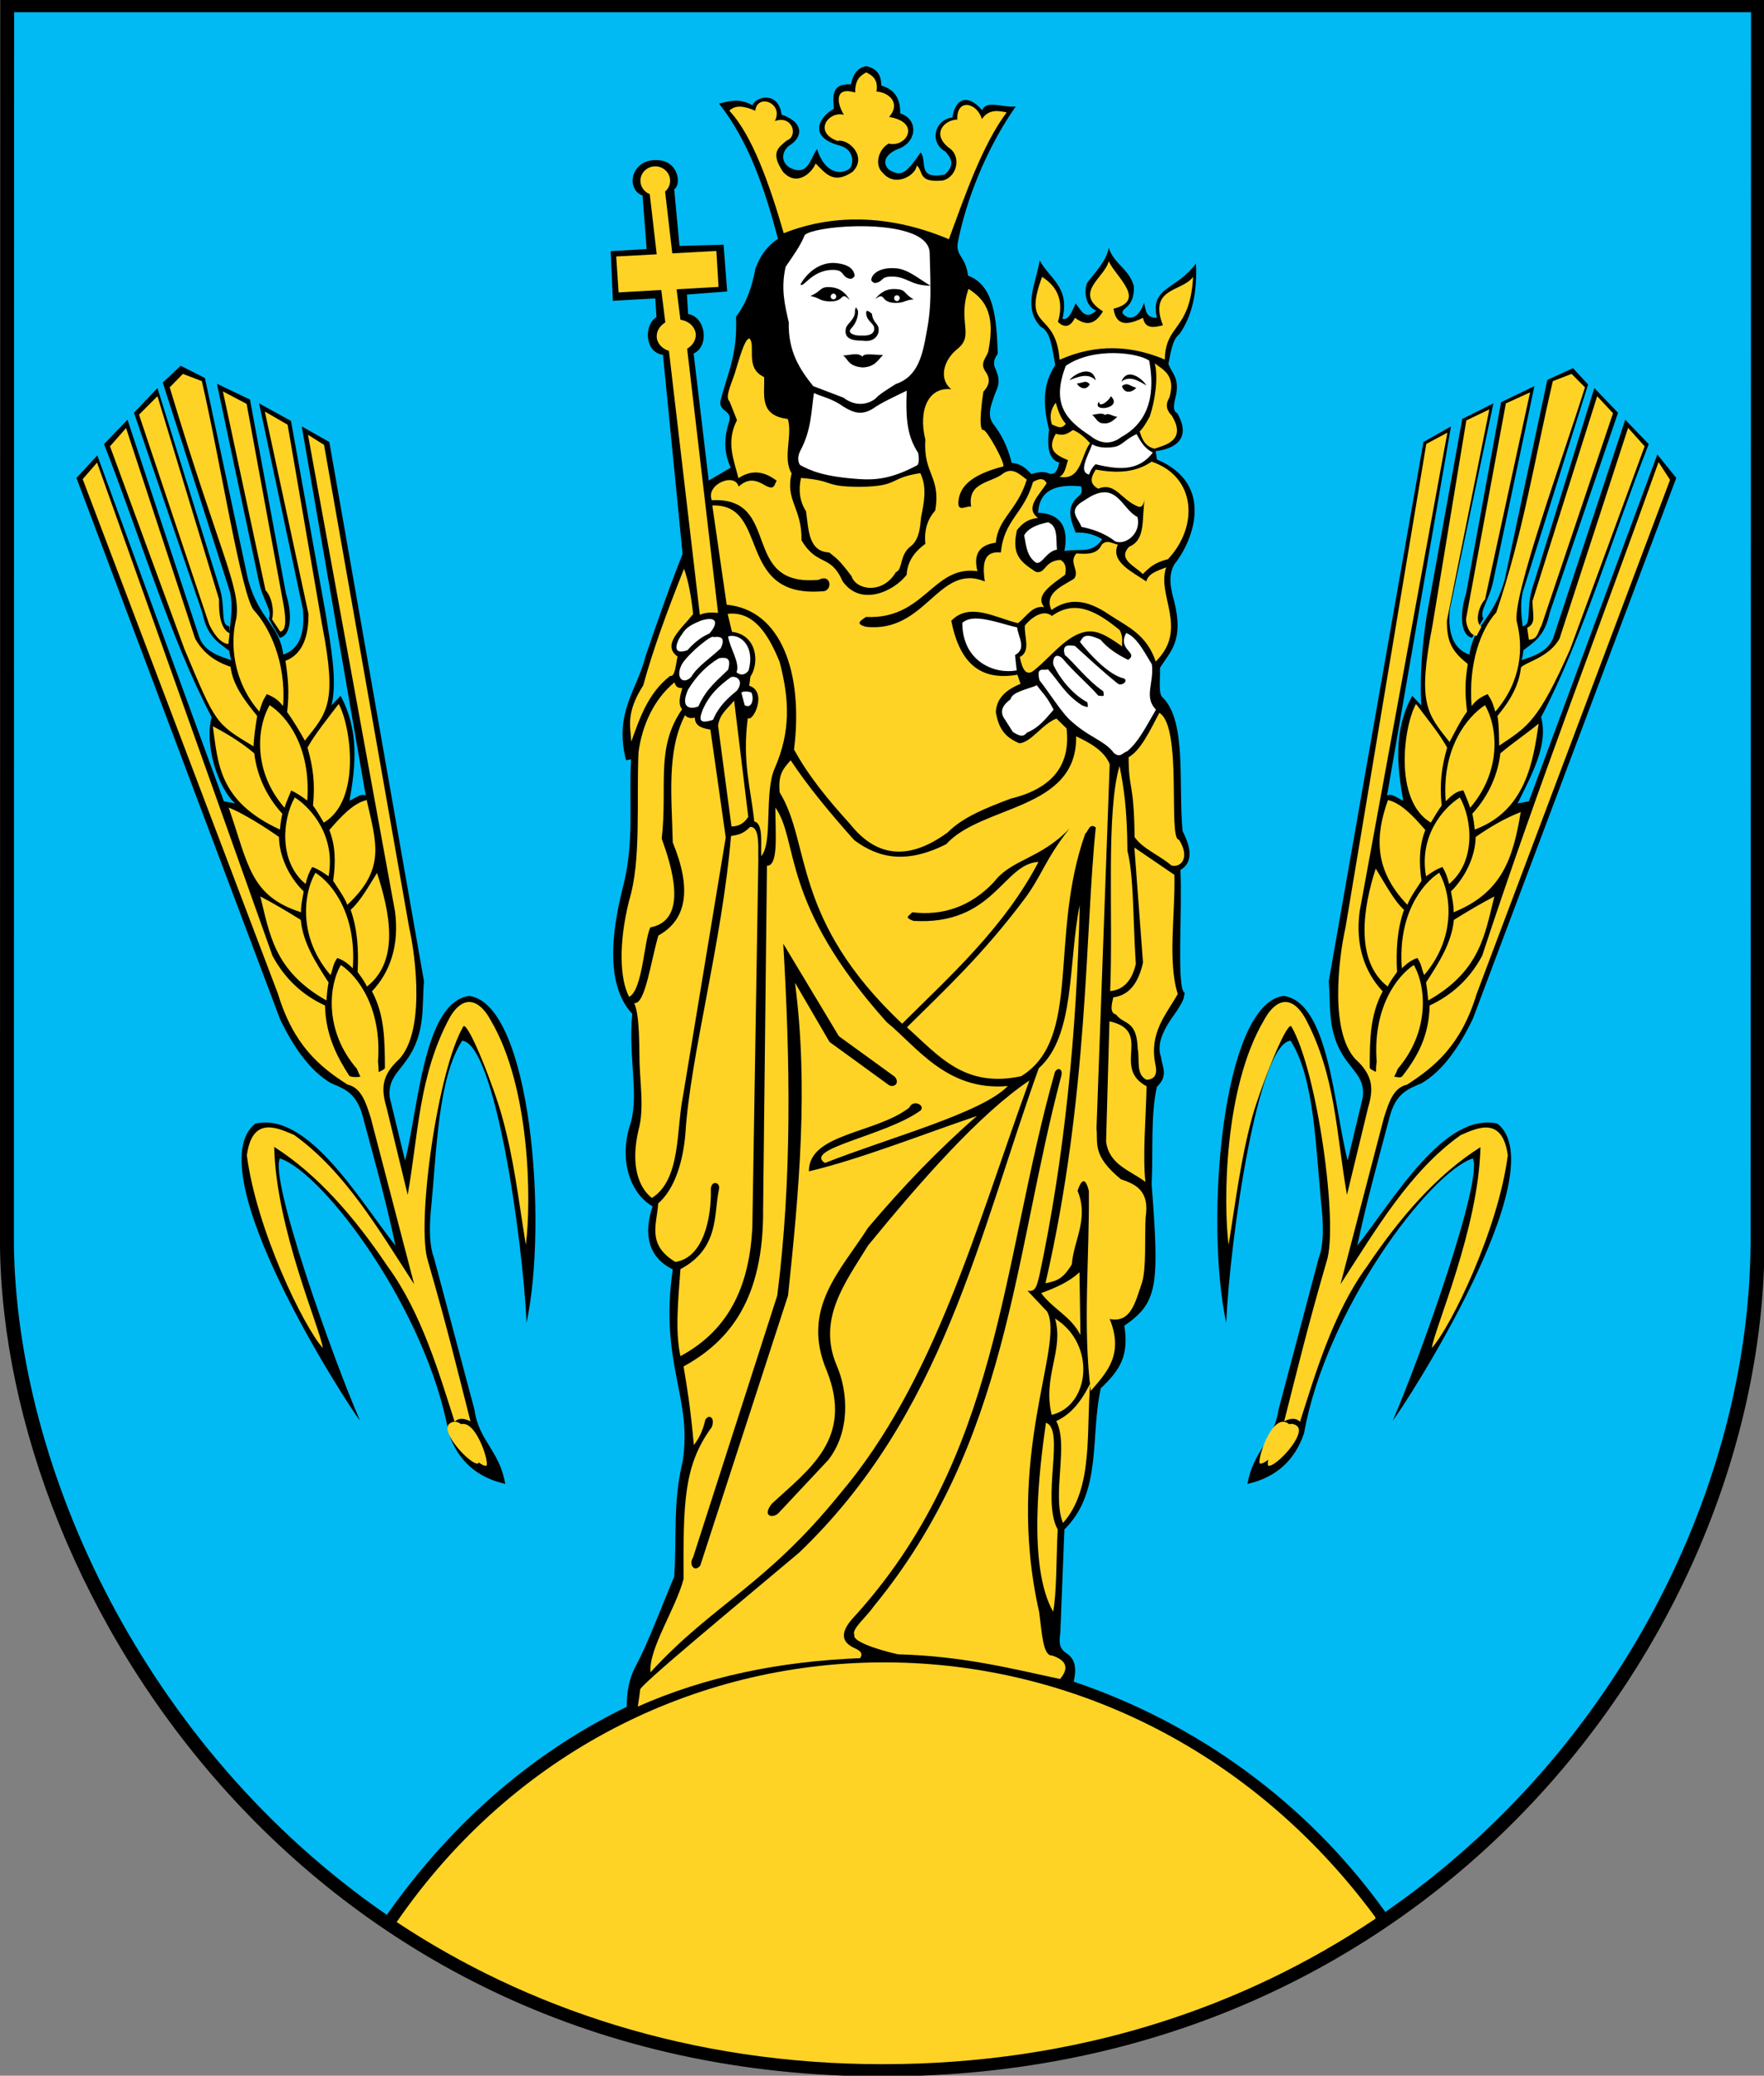 <svg xmlns="http://www.w3.org/2000/svg" width="736" height="866">
    <rect width="100%" height="100%" fill="#808080" stroke="none"/>
    <path d="M0.1 0L0 519.7 0 520.1C1.8 665.7 128.3 866.3 368.2 866.3 598.9 866.3 735.2 680.3 736.2 519.7L736.4 0 0.1 0z" style="stroke-linecap:round;stroke-linejoin:round;stroke-width:4"/>
    <path d="M5.9 5.1L5.8 518.7 5.8 519.1C6.9 612.5 59.8 728.8 161.4 798.9 189.8 758.6 224.3 730.1 261.5 712.1 261.5 706.2 262.3 700.4 265.5 694.6 270.2 685.9 276.1 670.1 281.3 657.8 282.4 641.8 280.7 626.7 284.8 609.8 289.1 583.3 275 568.8 280.7 529.6 270.2 524.5 268.5 514.5 272.3 503.3 262.7 497.8 257.9 483.4 263.3 468 266.5 455.7 262.1 440.9 263.8 423 250.9 409.2 256.9 382.7 259.6 371.3 264.9 351.8 262.3 334.9 263.3 316.8L261.2 317.2C256.1 297.1 265.9 287.8 269.3 273.9 274.1 259.9 279 245.7 284.8 231.1L276.6 148C269.1 147.2 268.4 135.7 273.9 132.3L273.4 124.5 255.7 125.5 254.8 104.8 269.8 103.9 268.1 81.6C260.8 78.8 263.4 66.5 273.8 66.8 283 66.7 284.5 76.9 281.3 79L283.5 102.6 301.9 102.1 303.4 121.6 286.6 122.9 287.1 131C294.6 132.3 296 144.5 289.4 147.5L295.7 200.5 304.9 195.1C302.4 189.8 301.7 183.7 304.1 176.3 306 171 299.8 172 300.6 167.3 303.3 156.3 307.8 148.4 307.1 132.1 311.6 126.3 313.8 119.4 315.2 112 317.2 106.5 320.4 102.4 324.6 99.6 319 78.5 312.4 59 300 43.2 303.2 42.6 308.1 40.5 313.9 43.9 315.9 39.8 324.9 38.3 326.1 47.8 335.9 51.2 334.8 57.5 329.2 60.8 326.3 63.1 325.5 67.5 329.6 70 337.2 73.7 337.9 66.4 340.9 62.2 344.5 73.5 351.9 72.6 354.5 70.3 355.9 69.1 357.2 62.4 349.9 60.6 336.6 56.9 342.4 48.3 347.9 45.4 347.5 39.9 346.9 34.8 355 35.2 355.8 32.5 356.4 28.7 361.4 27.6 364.9 28.4 367.7 30.2 367.7 35.7 372.4 37.1 375.7 40.1 375.6 47.3 383.6 49.9 382.5 59.8 374.3 62.3 366.7 65.8 369.7 70.2 371.4 71.1 375.4 73.1 377.3 73.8 384.1 63.6 387.1 66.9 382.2 75.2 394.2 72.8 398.6 68.9 396.9 66 394.4 63.2 387.6 59.4 389.9 49.9 397.4 49 398.4 41.6 403.4 38.5 409.8 46 411.6 41.5 418.6 45.1 423.8 44.4 411.3 62.3 403 83.8 399.6 101.3 398.8 107.1 402.8 106.6 403.9 115 414.8 119 415.8 133 416.3 147.6 415.1 149.3 414 151.2 415.4 154 417.9 159.8 416 161.9 415 164.7 413.5 169.1 411.4 173.6 415 177.6 419.3 183.5 421 188.8 422.1 193.1 425.8 193.4 428.2 195.4 430.3 197.8 432.9 197 435.5 196.4 438.1 197.7 440.9 197.9 441.3 195.3 442 193 437.5 191.8 436.8 186.4 437.7 179.3 435.3 169.8 434.7 160.6 440.3 152.3 439 145.8 438.5 138.3 434.3 136.4 426.5 128.4 432.3 118.1 433.8 108.6 437.8 116.3 446.5 119.6 443.3 133 445.9 133.8 447.3 129.8 448.8 126.6 451.1 129.3 452.6 133.9 457.4 129.6 452.4 127.7 452.2 120.2 453.8 117.7 457.3 113.2 461.5 109 462.6 103.4 464.8 110.2 471 112 473.1 119.4 473.4 129 467.3 128.3 468.5 130.9 471.1 133.9 475.2 132.9 477.3 126.3 478.2 129.3 477.8 132.6 482.7 132.6 479.7 119.6 491 121 499 109.9 499.6 122.1 497.3 132 492.1 139.4 489.1 141.7 488.5 147 487.5 151.8 488.8 155.7 491.9 157.1 490.8 164.3 490.1 167.5 488.8 171.2 491.2 172.4 498.6 185.4 486 187.8 482.2 188.2L482.7 191.7C507.2 202 497.7 225.9 490 235.4 487.2 240.3 488.5 245.8 490 251.2 494 267.5 488.1 272 484 278.6 484.2 283.1 483.1 289.5 485.2 291.1 495.2 301.1 491.6 327.1 493.4 346.7 497 353.8 497.9 359.7 492.5 363 493.4 379.2 490.8 413.1 494.3 414.2 493.8 417 493.9 417.2 490.8 422.1 486 428.6 482.3 435 484.4 441 484.9 445 487.6 448.9 482.7 453.4 480 465.2 481.2 480.5 480.5 494.1 483.8 536.9 483 543.5 469.1 553.1 471.1 565.5 467.4 571.5 459.3 579.2 454.8 599 460 622.5 444.1 638.1L442.4 681.3C441.9 684.8 441.8 687.5 444.6 689.5 449.2 692.3 449 696.8 448 701.6 499 718.8 545.2 751.8 578 797.7 675.6 730.2 729.8 619.4 730.4 518.7L730.6 5.1 5.9 5.1zM75.4 152.6L85.5 157.7 103.5 241.9C108.4 259.1 116.4 260.2 118.2 273.1 124.1 271.1 127.4 265.6 126.4 254.3L108.1 168.3 121.4 175.6 136 256.7C137.8 268.5 140.9 283.8 138.3 294.3L142.1 290.3C149.8 304.5 148.5 319.3 145.8 334.1 148.1 333.1 150.8 330.7 152.6 332L125.9 177.9 137.4 184.4 176.9 409.4C175.9 420.9 177.9 432.1 168.2 444.2 165.4 448 161.9 451.1 162.6 457.8L169 484.2C174.6 462.5 176.7 418 195.8 415.5 221.5 419 228.7 509.7 219.7 551.8 218 516 206.4 435.2 192.8 434.2 182.6 450.3 182.3 479.6 179.7 505.7 179.1 513.2 179.2 519.9 181.1 524.9L198 588.3C199.7 601 208.5 605.3 210.8 619.1 198.9 616.4 191 609.3 187.2 597.9 178.1 546.8 135.1 489.3 116.8 483.3 112.3 491.7 138.5 565.8 150.2 592.7 145.3 586.6 81.7 488.5 106.5 468.8 128.6 463.7 149.9 500.6 165 519.7 161 500.7 156.2 483.9 151.6 466.7 149.1 456.3 144.3 454.5 138.1 451.9 129.7 447 122.7 437.5 116.8 425.1L31.9 199.4 40.6 190 93.4 334.3 98.1 335.2C90.9 328.7 85.2 310.8 88.3 299.2 71.1 266.5 58.3 223.3 43.4 185.3L53.2 175.1 82.9 265.1C84.7 271.3 90.4 273.5 96.5 275.4 96.1 274.1 95.8 272.8 95.7 271.6 91.3 268.1 86.5 265.9 84.4 255.6L55.9 172.2 65.7 161.9 91.6 245.2C94.3 253.7 91.7 260.8 95.7 261.3L95.7 264.1C96.2 258.8 97.3 253.3 96 247.1L67.9 159.6 75.4 152.6zM656.3 153.6L662.6 160.4 635.3 247.1C634.2 252.2 634.8 256.8 635.3 261.3 639.3 260.7 636.6 253.6 639.4 245.2L665.2 161.9 675.1 172.2 646.6 255.6C644.5 265.6 639.9 267.9 635.6 271.3 635.5 272.6 635.3 274 634.8 275.4 640.9 273.5 646.6 271.3 648.4 265.1L678.1 175.1 687.9 185.3C673 223.3 660.2 266.5 643 299.2 646.1 310.8 639.1 323.1 633.2 335.2L637.9 334.3 691.5 189.6 699.4 199.4 614.5 425.1C608.5 437.5 601.6 447 593.2 451.9 587 454.5 582.2 456.3 579.6 466.7 575.1 483.9 570.3 500.7 566.3 519.7 581.4 500.6 602.7 463.7 624.8 468.8 649.5 488.5 586 586.6 581.1 592.7 592.8 565.8 619 491.7 614.5 483.3 596.2 489.3 553.2 546.8 544.1 597.9 540.3 609.3 532.4 616.4 520.5 619.1 522.8 605.3 531.6 601 533.4 588.3L550.2 524.9C552.1 519.9 552.2 513.2 551.6 505.7 548.9 479.6 548.7 450.3 538.5 434.2 524.9 435.2 513.3 516 511.6 551.8 502.6 509.7 509.8 419 535.5 415.5 554.6 418 556.6 462.5 562.3 484.2L568.6 457.8C569.4 451.1 565.9 448 563.1 444.2 553.3 432.1 555.4 420.9 554.4 409.4L593.9 184.4 605.4 177.9 578.7 332C580.5 330.7 583.2 333.1 585.5 334.1 582.8 319.3 581.5 304.5 589.2 290.3L593 294.3C592.3 280.7 593.5 268.5 595.3 256.7L610.1 174.8 623.1 168.3 604.9 254.3C603.9 265.6 607.2 271.1 613.1 273.1 614.9 260.2 622.9 259.1 627.8 241.9L645.6 158.5 656.3 153.6zM90.5 160.1L104.3 166.7 119.3 247.6C122.4 257.6 121 265.4 116.7 266.1L112.1 258.1C113.9 254.8 109.6 250.8 107.9 242.1L90.5 160.1zM640.2 161.1L623.1 242.1C621.3 250.8 617.1 254.8 618.9 258.1L614.2 266.1C610 265.4 608.5 257.6 611.7 247.6L626.3 167.8 640.2 161.1zM447.6 202.7C439.6 202.6 433.7 205 433.1 213.9 442.6 214.3 446 220 444.1 229.9 450.8 228.7 455.4 231.3 459.9 225 456.5 222.9 452.8 222 448.8 222.2 446.7 216.8 444.4 211.5 450.4 206.7 451.7 205.5 451.3 204.2 451.1 202.9 449.9 202.8 448.7 202.7 447.6 202.7z" style="fill:#01baf3;stroke-linecap:round;stroke-linejoin:round;stroke-width:3"/>
    <path d="M165.5 801.9C219.5 837.7 288.1 861.2 368.2 861.2 449.2 861.2 518.3 837.8 573.9 800.5L573.8 799.8C467.9 656.3 263.8 659.3 165.5 801.9z" style="fill:#fed325;stroke-linecap:round;stroke-linejoin:round;stroke-width:3"/>
        <path d="M121.5 329.8C120.3 332.9 119.6 334.2 118.7 337 105.5 321.8 107.1 303.6 112.5 294.2 119.8 298.9 129.8 311.8 128.2 334 125.8 332.2 123.8 330.9 121.5 329.8z" style="fill-rule:evenodd;fill:#fed325;stroke-width:2"/>
        <path d="M95.8 264.2L95.3 268.7C91.4 268.4 88.3 262.8 87.2 260.3L58 173 65.7 165.3 91.4 250.1C91.2 256.1 92.1 262.5 95.8 264.2z" style="fill-rule:evenodd;fill:#fed325;stroke-width:2"/>
        <path d="M76.3 156L70.8 161.6C92 231.9 100.5 245.1 98.6 258 95.9 268.5 97.2 284.2 108.2 296.9 109.3 293.4 109.4 292.7 111.3 289.6 114.3 290.8 116.1 292 118.1 294.6 119.5 276.4 112.4 261.7 106.1 254.8 100.9 249.8 91.8 191.5 84.2 159L76.3 156z" style="fill-rule:evenodd;fill:#fed325;stroke-width:2"/>
        <path d="M113.5 258.4L116.9 263.5C120.2 263.1 118.7 255.3 118.5 253.4L102.9 168.5 93 163.3 110.8 246.3C113.3 248.8 114.5 254.6 113.5 258.4z" style="fill-rule:evenodd;fill:#fed325;stroke-width:2"/>
        <path d="M52.6 178.6L81.4 266.4C85.7 274.3 92.7 277 96.2 278.2 97.1 285.6 101.8 292 107.3 298.7 106.6 303 105.9 307.8 105.8 311.4 89.7 301.7 90.1 302 77 270.9L45.9 186.2 52.6 178.6z" style="fill-rule:evenodd;fill:#fed325;stroke-width:2"/>
        <path d="M110.5 171.7L128.7 256.1C128.8 265 126.5 272.9 119.1 275.7 120.2 283 120.8 288.6 119.8 297.1 122.4 300.6 125.4 305.8 127.2 309 136.5 297.2 140.8 293.7 134.4 260.8L120 177.2 110.5 171.7z" style="fill-rule:evenodd;fill:#fed325;stroke-width:2"/>
        <path d="M130.3 361.7C129.1 363.5 128.1 366.1 127.5 368.8 116.2 359.5 117.8 341.8 123 332.7 130 337.2 140.1 348.9 137.1 365.6 134.5 363.8 133.1 362.8 130.3 361.7z" style="fill-rule:evenodd;fill:#fed325;stroke-width:2"/>
        <path d="M140.7 399.7C138.7 402.6 138.9 404.6 137.9 406.8 124.8 391.6 126.2 373.6 131.6 364.1 138.9 368.8 148.8 381.7 147.2 404 145.1 401.9 143 400.4 140.7 399.7z" style="fill-rule:evenodd;fill:#fed325;stroke-width:2"/>
        <path d="M155.2 452.8C153.3 455.7 150.5 449.9 148.9 445.9 135.7 430.7 136.8 412.1 142.2 402.6 149.4 407.3 159.4 420.7 157.7 443 158.3 447.1 158.1 453.9 155.2 452.8z" style="fill-rule:evenodd;fill:#fed325;stroke-width:2"/>
        <path d="M106.1 314.3C107.1 323 110.9 332 117.8 339.5 117.3 341.7 117 343.9 116.8 346.1 91.2 334.3 91 318.5 88.8 303 94.7 306.1 100.5 309.6 106.1 314.3z" style="fill-rule:evenodd;fill:#fed325;stroke-width:2"/>
        <path d="M128.3 311.9C130.7 320.3 131.5 326.9 130.6 336.1 131.9 337.8 134 341.3 135.1 343.2 150.8 334 146.4 302.8 141.3 293.7 137.3 299 131.5 306.1 128.3 311.9z" style="fill-rule:evenodd;fill:#fed325;stroke-width:2"/>
        <path d="M95.4 336.9C101.3 339.3 109.9 344.6 116.4 349.2 116.5 357.1 120.5 365.9 126.7 371.9 126.2 375 125.5 377.7 125.6 380.6 104.2 373.8 103.6 360.4 95.4 336.9z" style="fill-rule:evenodd;fill:#fed325;stroke-width:2"/>
        <path d="M137.4 346.3C142.5 340.4 147.6 335 153 333.8 157 351.7 161.1 362.4 144.9 377.5 143.8 374.5 141.2 370.9 139 367.5 140.1 359.9 140 352.8 137.4 346.3z" style="fill-rule:evenodd;fill:#fed325;stroke-width:2"/>
        <path d="M108.6 374C114.5 377.1 120.1 380.4 125.5 383.8 126.4 393.4 131.8 401.7 137.1 409.9 136.6 412.3 136.4 414.8 136.2 417.4 114.2 405 112.5 389.3 108.6 374z" style="fill-rule:evenodd;fill:#fed325;stroke-width:2"/>
        <path d="M157.3 364.2C153.8 369.7 150.6 375.7 146.3 379.6 149.2 387.7 149.7 396.8 149.2 405.5 150.5 407.4 151.8 408.9 153.1 411.6 167.1 400.7 162.4 379.9 157.3 364.2z" style="fill-rule:evenodd;fill:#fed325;stroke-width:2"/>
        <path d="M128.5 181.4L164.8 380.2C166.7 394.4 162.7 405.7 155.2 413.6 160.6 423.6 160.5 434.5 160.6 445.4 161 447 148.3 450.8 145.7 448.8 140.8 441.1 135.9 432.2 135.6 419.5 126.2 415.2 118.9 408.4 113.7 398.8L40.5 193 34.5 199.9 116 414.7C122.5 436.1 133.4 445.1 145 452.5 150.8 453.8 152.7 460.1 154.7 466.4L172.8 535.8C157.9 512.8 143.9 488.7 122.7 473.5 116.2 470.8 105.3 465.1 103 482 107 513.1 126.8 553.7 134.7 562.4 133.6 554.2 115.2 512.8 114.4 478.5 132.5 490 148 507.9 161.7 528.3 176 547.8 183.5 573.9 189.7 593.2 191.4 591.4 193.7 591.7 196.3 593 190.1 568.6 186.4 553.2 178.6 526.3 173.5 511.1 182.6 446.1 193.4 428.1 195.7 427 206.2 453.8 209.5 465.9 214.5 483.8 216.3 500.4 219.4 519.4 221.7 501.6 221.4 453.8 204.7 425.6 200.2 417.2 193.4 414.3 187.5 424.8 174.7 448.8 174.6 473.1 170.1 498.5L161.4 462.6C159.4 455.6 158.6 449.9 165.2 443.2 177.9 432.4 173.4 398.8 170.7 386.9L135.2 185.6 128.5 181.4z" style="fill-rule:evenodd;fill:#fed325;stroke-width:2"/>
        <path d="M202.9 611.5C204.5 610.8 198 589.9 191.1 594.8 186.5 598 200 612.4 202.9 611.5z" style="fill-rule:evenodd;fill:#fed325;stroke-width:2"/>
      <g stroke-width="2">
        <path d="M610.6 329.8C611.8 332.9 612.5 334.2 613.4 337 626.5 321.8 625 303.6 619.6 294.2 612.3 298.9 601.5 312 603.2 334.3 605.4 332.1 607.7 329.9 610.6 329.8z" style="fill-rule:evenodd;fill:#fed325;stroke-width:2"/>
        <path d="M637.2 261.9L637.9 266.9C641.7 266.7 641.4 264.1 643.2 260.9L673 172.4 666.4 165.3 639.4 250.8C639.5 256.8 641 260.1 637.2 261.9z" style="fill-rule:evenodd;fill:#fed325;stroke-width:2"/>
        <path d="M655.7 156L661.3 161.6C652.7 189.2 630.5 249.9 632.9 259.6 635.6 270.1 634.9 284.2 623.9 296.9 622.8 293.4 622.7 292.7 620.7 289.6 617.8 290.8 616 292 614 294.6 612.6 276.4 618 262.4 624.3 255.5 635.4 223 640.3 191.5 647.9 159L655.7 156z" style="fill-rule:evenodd;fill:#fed325;stroke-width:2"/>
        <path d="M618.1 261.5L616.1 265.3C612.8 265 611.5 259.9 611.7 258.1L628.3 168.3 638.4 163.7 619.6 250.1C617.1 252.6 615.1 259.5 618.1 261.5z" style="fill-rule:evenodd;fill:#fed325;stroke-width:2"/>
        <path d="M679.3 178.5L650.7 266.4C646.4 274.3 636.3 276.3 634.6 278.5 633.7 286 630.3 292 624.8 298.7 625.5 303 625.4 307.5 625.5 311.1 637.4 303.1 641.6 301.3 655.1 270.9L686.2 186.2 679.3 178.5z" style="fill-rule:evenodd;fill:#fed325;stroke-width:2"/>
        <path d="M621.4 170.8L603.7 258.9C603.6 267.8 605.9 271.9 612.4 277 611.3 284.3 611.1 288.3 612.1 296.9 609.5 300.3 606.5 306.4 604.8 309.6 595.4 297.7 591.3 293.7 597.7 260.8L611.8 175.4 621.4 170.8z" style="fill-rule:evenodd;fill:#fed325;stroke-width:2"/>
        <path d="M601.8 361.7C603 363.5 604 366.1 604.6 368.8 615.9 359.5 614.3 341.8 609.1 332.7 602 337.2 592 348.9 595 365.6 597.6 363.8 599 362.8 601.8 361.7z" style="fill-rule:evenodd;fill:#fed325;stroke-width:2"/>
        <path d="M591.4 399.7C593.3 402.6 593.2 404.6 594.2 406.8 607.3 391.6 605.8 373.6 600.5 364.1 593.2 368.8 583.2 381.7 584.9 404 587 401.9 589.1 400.4 591.4 399.7z" style="fill-rule:evenodd;fill:#fed325;stroke-width:2"/>
        <path d="M603.9 180.5L595.1 185.2 561.4 386.9C558.7 398.8 554.1 432.4 566.9 443.2 573.5 449.9 572.7 455.6 570.7 462.6L562 498.5C557.5 473.1 557.4 448.8 544.6 424.8 538.6 414.3 531.9 417.2 527.4 425.6 510.7 453.8 510.4 501.6 512.6 519.4 515.7 500.4 517.6 483.8 522.5 465.9 525.9 453.8 536.4 427 538.7 428.1 549.5 446.1 558.6 511.1 553.5 526.3 545.7 553.2 542 568.6 535.8 593 538.3 591.7 540.7 591.4 542.4 593.2 548.6 573.9 556.1 547.8 570.4 528.3 584.1 507.9 599.6 490 617.7 478.6 616.9 512.8 598.5 554.2 597.4 562.4 605.3 553.7 625.1 513.1 629.1 482 626.8 465.2 615.9 470.8 609.4 473.6 588.2 488.7 574.2 512.8 559.3 535.8L577.4 466.4C579.4 460.1 581.3 453.8 587.1 452.5 598.6 445.1 609.6 436.1 616.1 414.7L696.8 200.2 692 192.8C667.5 261.5 641.7 327.8 618.4 398.8 613.2 408.4 605.9 415.1 596.5 419.5 596.2 432.2 591.5 440.8 585 449.1 584.2 449.7 583.8 449.5 581.7 449.2 582.3 448.1 582.8 447 583.2 445.9 596.3 430.7 595.3 412.1 589.9 402.6 582.7 407.3 572.7 420.7 574.4 443 574.2 444.2 574.1 445.8 574.1 447.2 572.5 446.5 571.4 445.8 571.5 445.4 571.5 434.5 571.5 423.6 576.9 413.6 569.4 405.6 565.4 394.4 567.3 380.2L603.9 180.5z" style="fill-rule:evenodd;fill:#fed325;stroke-width:2"/>
        <path d="M626 314.3C625 323 621.2 332 614.3 339.5 614.8 341.7 615.1 343.9 615.3 346.1 636.7 338.2 639.7 317.4 642 301.9 636.9 306.1 631.6 309.6 626 314.3z" style="fill-rule:evenodd;fill:#fed325;stroke-width:2"/>
        <path d="M603.8 311.9C601.4 320.3 600.6 326.9 601.5 336.1 600.2 337.8 598.1 341.3 597 343.2 581.3 334 585.7 302.8 590.8 293.7 594.8 299 600.6 306.1 603.8 311.9z" style="fill-rule:evenodd;fill:#fed325;stroke-width:2"/>
        <path d="M634.5 338.8C628.6 341.1 622.2 344.6 615.7 349.2 615.6 357.1 611.5 365.9 605.4 371.9 605.9 375 606.6 377.7 606.5 380.6 626.8 372.4 631.3 358 634.5 338.8z" style="fill-rule:evenodd;fill:#fed325;stroke-width:2"/>
        <path d="M594.7 346.3C589.6 340.4 584.5 335 579.1 333.8 573.7 349 573.3 363 587.2 377.5 588.3 374.5 590.9 370.9 593.1 367.5 592 359.9 592.1 352.8 594.7 346.3z" style="fill-rule:evenodd;fill:#fed325;stroke-width:2"/>
        <path d="M623.5 374C617.6 377.1 612 380.4 606.6 383.8 605.7 393.4 600.3 401.7 595 409.9 595.4 412.3 595.7 414.8 595.9 417.4 617.9 405 619.6 389.3 623.5 374z" style="fill-rule:evenodd;fill:#fed325;stroke-width:2"/>
        <path d="M574 362.4C577.5 367.9 581.5 375.7 585.8 379.6 582.9 387.7 582.4 396.8 582.9 405.5 581.6 407.4 580.3 408.9 579 411.6 565 400.7 568.9 378.1 574 362.4z" style="fill-rule:evenodd;fill:#fed325;stroke-width:2"/>
        <path d="M529.2 611.5C527.6 610.8 534.1 589.9 541 594.8 545.6 598 532.1 612.4 529.2 611.5z" style="fill-rule:evenodd;fill:#fed325;stroke-width:2"/>
      </g>
        <path d="M199.5 610.6C201 609.9 194.5 589 187.6 593.9 183.1 597.1 196.5 611.5 199.5 610.6z" style="fill-rule:evenodd;fill:#fed325;stroke-width:2"/>
      <g stroke-width="2">
        <path d="M525.7 610.6C524.2 609.9 530.6 589 537.5 593.9 542.1 597.1 528.6 611.5 525.7 610.6z" style="fill-rule:evenodd;fill:#fed325;stroke-width:2"/>
      </g>
    <path d="M339.6 164C343.5 165.7 347.2 166.3 352 169.7 356.1 172.2 359.6 173.5 364.5 170.3 367.7 168 373 165.6 378.3 163 377.8 175.9 378.8 182.3 383.1 189 383.4 190.6 383.6 193.3 382.7 194.1 372 199.8 365.3 200.3 358.8 199.9 343.5 198.9 338.1 196.3 333.8 194 332.6 192.3 333 189.8 333.9 188.1 338.5 179.5 338.4 172.2 339.6 164zM437.3 217.9C432.3 218.9 428.8 220.6 427.3 223.4 428.2 227.4 428.2 231.9 432.3 234.8 434.9 235.5 436.5 230.1 441 229.3 440.5 225 441.6 219.6 437.3 217.9zM452.4 208.8C445 212.9 450 216.2 451.2 219.8 455.4 220.7 459.6 221.9 464.3 225.1 467.6 228.5 476.4 223.8 474.6 215.7 467.7 212.3 465.9 199.3 452.4 208.8zM455.7 185.4C458.5 186.9 461.8 186.9 464.6 186.5 468.2 186 469.1 183.5 474.2 181.1 475.8 183.8 477.1 186.8 481 188.8 474.6 197.3 465.4 195.6 457.1 193.7 455.8 194.9 454.9 196.4 454.4 198 449.8 196.9 453.9 190.3 455.7 185.4zM424.4 261.8C424.8 265.8 428.5 270.6 423.5 273.3L424.2 279.7C415.3 281.4 401.6 276.3 401.5 259.9 405.9 255.7 415.8 259.7 424.4 261.8zM432.6 285.9C434.9 289.1 436.6 290.2 439.6 296.1 436.4 299.7 433.7 303.5 428.4 305.7 426.7 308 424.7 306.6 422.6 305.4L419.3 300.2C417.2 297.4 417.7 294.6 421.6 291.8 422.3 288.6 428.5 287.7 432.6 285.9zM469.9 264.1C474 265.7 476.8 270.8 480.6 277.2 481.6 285.1 477.1 290.6 482.3 296.1 478.5 302.5 475.1 309.6 470.2 313.5 468.5 313.9 467.5 316.4 464.8 314.2 460.7 308.7 454.2 307.8 445.9 299.9 442.1 296 437.8 289 433.7 283.8 432.2 277.6 435.6 280.1 437.2 279.2 441.9 284.3 444.2 289.6 451.5 294.3 454.1 295.2 454.1 295.5 453.7 293 447.4 289.7 442.1 282.8 439.7 277.8 438.9 276.5 439.6 271.5 443.2 274.6 448.2 280.6 454.9 286.2 458.2 290.2 460.7 290.5 460.8 290.7 460.3 288.4 453.5 283.7 447.8 276.1 444.3 273.3 442.9 268.7 446 269.1 448.5 269.5 454.4 274.8 459.3 279.5 466 284.9 467.7 286.8 471.2 284 468.8 283 460.8 281.2 450.5 267.7 450.6 267.8 451.8 266 452.3 263.6 459.2 266.9 462.2 270.5 466.2 273.1 470.7 275.3 475.3 272.2 466 271.2 469.9 264.1zM303.8 265.5C309.1 264.1 315.2 270 312.3 279.8 310.7 281.8 309 281.8 307.3 280.5 308.9 276.4 304.4 270.3 303.8 265.5zM292.5 258.9C299.4 256.8 299.7 260.1 296 264.3 292.9 265.6 289.8 267.9 286.8 271.3 278.9 273.9 283.4 265.9 284.5 264.7 286.4 261.4 289.1 260.4 292.5 258.9zM297.7 265.8C300.8 265.4 302.8 266.1 300.7 270.5 296.6 274.4 290.8 278.2 288.5 282.3 285 286.1 281.4 282.6 284.7 276.8 287.9 272 297.3 264.5 297.7 265.8zM300 274.6C303.5 274.1 305.1 274.7 303.8 279.4 299.4 283.8 294.8 287.1 291.4 294.7 288.1 296.1 283.6 295.5 287.1 287.7 290.5 282.1 294.7 277.8 300 274.6zM305 282.5C307.6 281.8 310.5 284.3 307.4 288.2 303.7 291.3 300.1 294.3 297.5 300.3 290.7 302.6 292.1 299.2 293.2 296.1 296 289.7 300.3 285.9 305 282.5zM309.3 288.9C310.7 288.2 312.1 288.5 313.5 288.9 314.2 290.6 314.2 292.3 313.4 293.8 312.8 294.5 312.1 295 310.7 294.2L309.3 288.9z" style="fill-rule:evenodd;fill:#fff;stroke-width:1px"/>
    <path d="M273.4 69.4C270 69.4 267.2 72.1 267.2 75.4 267.2 77.9 268.8 80.1 271.1 81L274 106.1 257.1 107 258.1 122 275.9 121 277.6 134.5C275.3 135.9 273.9 138.1 274 140.5 274.1 143.2 276.2 145.5 279.1 146.4L292 256.5C294.5 255.4 297.1 255.5 299.6 255.7L286.7 145.5C288.9 144.2 290.4 142 290.3 139.5 290.1 136.4 287.4 133.9 283.9 133.4L282.3 120.7 299.8 119.7 298.9 104.7 280.5 105.7 277.5 79.9C278.8 78.8 279.6 77.2 279.6 75.4 279.6 72.1 276.8 69.4 273.4 69.4zM327 97.3C349 88.6 372.9 90.1 395.9 99.8 402.7 81.4 409.8 60.6 420 46.9 417.3 46.4 412.7 45.1 409.7 49.7 407.6 42.7 399.1 40.9 399.4 49.9 394.4 49.9 388.4 55.5 395.7 61.5 401.2 64.8 399.6 73.7 393.4 75.3 382.8 76.3 385.5 71.7 382.5 69 382.2 73.1 373.6 78.3 368.4 72.2 364.6 68.8 366.6 62.2 370.8 59.9 378.3 61.7 384.4 51 371 48.8 376.2 42.6 370.3 38.4 365.7 38.2 366.5 33.2 364.1 31.5 361.4 30.2 359.2 31.5 356.8 32.8 356.8 38.6 348.2 36 349 42.8 352.1 47.9 345.8 46.2 339.1 55 349.4 58.8 354 57.7 362.1 65.4 355.7 71.7 347.6 77.2 344.3 72.1 340.3 68.2 339.1 71.6 332.7 78.3 326.7 71.7 321.4 63.8 324.6 61.6 328.3 58.6 333.2 56.8 330.7 47.9 323.3 50.5 327.1 43 316 38.8 315.1 46.2 310.8 44.3 306.8 43.6 304.3 46.2 313.8 56.3 321.1 76.9 327 97.3zM434.8 115.5C441.8 120 443.8 126.3 441.4 134.3 442.4 135.3 445.8 138.2 448.5 132.6 452.4 135.4 456.3 136.4 460.2 129.9 447.6 122.1 460.9 115.9 462.6 109 465.7 115.7 478.6 125.3 464.6 128.8 465.7 136.4 470.8 135.6 476.9 132.6 477.8 137.3 481.4 136.7 485.2 135.7 479.1 119.8 493.2 121.9 497.8 115.5 496.5 138.3 486.3 134.9 486 150 472 144.1 457.4 143.3 442.1 150.1 440.5 128.9 426.2 138.6 434.8 115.5zM481.8 151.6C483.4 157.6 481.8 167.7 479.7 173.8 478.4 176.1 477.1 178.5 475.5 180 476.3 182.5 477.4 186.2 481.7 187.2 485.6 185.8 495.4 184 488.9 173.4 486.9 171.4 486 169 487.9 165.9 490.7 156.5 485.3 154.3 481.8 151.6zM440.5 168C441.5 171.4 442.6 174.6 444.7 176.8 442.8 179.4 440.8 177.8 438.9 177.1 437.7 173.4 438.6 170.5 440.5 168zM440.5 181C444.2 182 445.5 180.8 447.7 179.4 450.2 180.4 452.6 182.4 454.8 184.9 451 189.8 451.2 200.8 442 198.9 444.3 198 444.7 194.7 445.6 192 440.9 190 436.5 187.9 440.5 181zM457.2 195.9C465.7 197.5 473.7 197.3 480.5 192.6 499.2 198.9 500.1 219.8 487.3 233.3 481 234.9 479.2 237.3 476.8 239.5 473.4 236 466.2 233.4 471.1 228.1 478.5 225.1 476.1 215.8 477.8 207 477.4 209.9 476.7 211.9 475 211.4 467.8 208.7 465.4 200.9 458.2 203.9 454.1 201.6 455.4 198.8 457.2 195.9zM466.4 227.2C463.2 234.3 472.1 238.4 478.3 242.6 479 239.4 482.6 238.2 486.6 236.7 482.4 248.3 496.1 262.3 482.2 276 478.4 264.6 470.3 261.4 462.9 256.5 453 249.7 445.7 249.6 438.7 254.5 435.5 247.4 443.2 244.6 448.2 241.4 450.6 237.9 445.7 234.8 449.1 230.9 453.5 231.2 457.8 231.4 459.7 227.2 462 224.9 464.2 226.9 466.4 227.2zM427.6 261C427.3 265.6 430.2 271.8 425.5 274.1 426.3 278.1 427.8 283.2 432 279.2 438.6 273.8 445 265.1 452.9 263.6 457.4 262.8 461.4 264.8 468.2 269.7 468 267.6 468.8 266.1 467.2 262.9 458.5 255.8 449 249.6 438.9 257 435.1 253.8 429.8 258.2 427.6 261zM334.2 199.4C348.9 200.6 343.2 203.1 359 203.1 375.3 202.9 370.7 199.4 384 197.4 386.9 203.5 385.5 209.7 384.3 215.8 383.9 219.7 383.7 224.5 380.4 227.6 375.1 231.2 376.8 237.7 373.8 238.7 368.3 248.1 357.1 246.2 355.3 240.4 349.6 232.8 348.9 233 346 230.5 337.2 230.1 337.4 220.9 336.3 213.3 333.6 209.1 333.1 204.4 334.2 199.4zM285.4 237.3C287.2 242.3 288.4 248.7 289.2 256.2 284.3 262.4 275.9 269 282.7 273.9 281.9 277.4 281.7 282.5 279.6 282 270.4 289.2 267 299.4 263.4 309.4 263 302.9 261.1 297.4 268.4 285.9 272.4 271.1 278.6 254.4 285.4 237.3zM303.6 256.1L305.4 263.6C316 264.9 316.9 276.7 313.1 282.3L312.6 286.1C320.3 288.5 314.3 301.4 312 299.6 309.6 318 313.3 329 314.7 342.7 318.5 343.6 317.4 351.4 317.6 357.2 322.6 351.6 318.7 330.4 323.3 320.4 329.8 305.4 329.5 292.2 325.3 276.2 320.4 264.1 314.2 254.9 303.6 256.1zM281.4 284.7C281.9 285.9 282.1 287.1 284.7 287.1 283.7 290.3 282.8 293.8 284.6 295.9 273.4 312.1 278.6 327.3 276.1 349.9 279.9 360.5 287.7 383.9 271.4 386.9 268.8 391.5 268.2 413.1 262.5 415.9 258.6 408.6 258 393.6 262.5 375.7 267.6 359 265.5 334.9 266.4 313.9 267.8 303.2 272.5 292 281.4 284.7zM306.3 292.3L312.2 340.8C310.3 343.8 307.9 344.8 305.2 344.8L299.6 302.7C300.3 297.8 303.5 295.8 306.3 292.3zM285.8 298.4C286.9 299.6 288.3 299.8 289.9 299.4 290 303.2 293.2 303.8 296.4 304.4L302.8 349.4 285 457.1C282.1 471.2 284.2 492.1 272 499.8 266.7 495.7 262.9 486.6 266.4 471.5 269 462 266.8 451.4 266.8 440.4 266.7 426.5 265.9 421.3 264.6 418.5 269.2 419.3 271.5 401.1 274.7 390.3 287 383.5 288.4 370.2 280.7 351.5 280.3 332.9 278 313.5 285.8 298.4zM305 348.8C307.5 348.3 309.7 348.3 313 345 317.3 344.8 316.2 354.4 316.4 359L313.9 512.2C312.7 534.9 305.3 554.3 283.9 565.8 281.6 555.2 283 542.2 283.9 529.5 300.4 520.7 297.7 506.4 300 496.1 300.6 493.3 297 492.3 296.6 495.8 296.9 508.5 293.4 524.7 281.8 526.5 269.6 519.2 274.2 510.4 274.6 502.1 281.4 496.2 285 485 286 472.6 288 440.7 301.3 393 305 348.8zM483.7 297.4C479.7 305.1 475.8 313.2 470.9 315.9 470.9 330 473.1 325.6 473.4 349.3 477.2 354.4 483 356.3 488.8 361.1 492.9 362.1 496.6 357.7 491.9 350.3 487.2 350.5 493.5 303.1 483.7 297.4zM467.1 319.6C468.8 327.9 470.3 337.4 470.4 355 473.1 365.7 472.6 381.8 473.9 402.2 471.9 410.8 467.3 413.1 463.2 413.5 464.5 382.2 461.4 338.9 467.1 319.6zM473.3 353.6L490 365C490.4 381.6 487.1 401 491.4 414.7 486.5 423.4 479.5 430.7 482 443.8 483.2 448.7 481.4 450.3 478.4 450.5 473.8 448.3 475.6 442.1 474.7 437.6 474.3 425.3 468.9 427.7 465.7 423.3 462.8 422.6 463.9 418.8 464.5 416.1 471.1 415.3 475 410.1 476.9 401.6L473.3 353.6zM462.9 426.1C481.3 430.2 463.6 445.3 478.4 453.2 478.1 466.7 476.7 482.1 477.9 493.1 471.6 488.3 462.7 486 461.5 476.2L462.9 426.1zM450.4 530.8C446.2 534.7 440.7 537.2 434.4 539.5 439.7 546.5 446.8 549.1 450.8 557L450.4 530.8zM440.2 550.1C444 563.4 434.9 574.2 438.8 590.3 454.7 586.5 457.5 560.9 440.2 550.1zM454.9 577.1C453.1 596.6 456.4 621.1 443.5 635.4 438.8 623.6 446 602.7 440.7 592.9 445.8 590.5 450.4 586.3 454.9 577.1zM436.4 593.6C444.5 596.1 434.4 625.7 441.3 638.1 440.7 649.7 440.9 665.1 439.4 672.4 428.5 653.3 433.8 611.7 436.4 593.6zM449 307.2C455.2 310.1 460.8 313.4 463 318.8L457.5 470.8C458.2 477 455.5 482 467.7 492 474 494.1 479.7 496.9 478 507.8 477.5 517 478.4 529.1 476.4 535.4 473.7 543 472 552.1 463 550.3 469 565.1 461.8 572.6 455.1 580.3 451.7 553.2 454.6 524.6 454.3 496.8 453.1 492.1 451.6 490.9 449.6 496.8 454.4 508.6 448 517.3 447.2 527.5 443 534.6 439.7 534.5 436.2 535.4 454.3 457 452.7 388.1 457.2 345.2 454.4 343.2 454.1 347 452.8 347.8 437.5 391 451.6 433.2 426.1 449 402.4 454.1 391.7 440.5 378.4 428.6 394.3 412.9 410.2 398.1 427.5 375 434.6 365.5 436.1 358.5 446.3 345.6 434.2 358.4 422 358.4 414.7 368 405 378.3 393.2 382.2 380.6 380.6 379.4 382.2 376.9 382.6 381.1 384.2 414.7 386.2 418.5 360.3 433.3 359.6 418.9 387.1 396.2 407.4 376.4 427.1 330.1 383.4 338.5 351.9 325.3 330.6 324.6 323.1 326.7 320.8 329.9 317.2 336.9 327.8 346.2 339.1 356.4 350.5 366.8 358.3 378.5 360.4 394.8 352.2 409.7 335.7 449.5 338.2 449 307.2zM450.5 377.6C445.6 401.5 448.8 432 433.4 445.7 408.2 516 393.5 590.3 333.4 647.8 309.8 667.7 265.8 704 267.1 705 266.8 707.3 266.5 709.7 266.1 712 294.3 699.5 325.4 693.1 358.9 691.8 359.7 690.4 360.1 689.1 356.1 687.4 350.2 684.5 351.5 680.1 355.6 675.4 417.4 608.2 417.6 527.2 440.1 447.4 441.1 445.2 443.4 445.7 442.9 448.5 422.8 524.2 421 601.6 364.3 670.5 361.7 674.4 355 679.9 356.5 682.1 355.3 684.6 365.7 688.2 374.7 690.2 401.3 690.9 421.4 696 442.3 700.5 445.8 696.3 445.5 692.9 439 690.7 435.1 691 434.7 680.9 433.6 672.7 418.8 607.4 444.4 561.2 436.9 547.2L428.7 538.5C432.4 539.3 432.7 535.6 433.6 532.5 444.1 483.3 449.2 431.4 450.5 377.6zM323.5 336.9C333.5 351 325.2 376.5 370 426.5 382.3 436.4 395 455.4 420.5 453.1 409.8 464.3 371.4 474.5 344.2 485.2 334.9 479.2 369.5 473.9 384.1 463.3 386.2 461.1 380.9 458.5 379.4 462.1 365.4 473 337.4 472.8 337.5 488.7 359.2 483.5 383.5 473.8 407.6 465.6 391.4 479.7 376.4 495.4 362.2 512.2 350.8 530.1 333.9 546 345 572 356.2 600.3 337.5 613 322 627.4 317.9 632.6 322.3 633.6 324.7 631.4L345.5 609.2C354.7 597.6 354 580.9 349.1 569.7 340.9 550.3 352.6 535.2 362.2 519.6 383.8 493.2 408.6 464.8 429.5 450.8 407.5 511.2 390.1 576.5 350.5 623.2 319.2 661.8 298 668.8 271.4 697.7 270.6 687.8 282 671.1 285.2 658.8 285.1 627 285.2 611.5 296.9 595.5 298.5 591.9 296.1 589.6 294.3 592.3 293.2 597.3 291.4 600.4 289.5 602.9 288 586.4 286.6 578.4 285.2 570.1 304.5 559.5 318.7 541.9 318.4 504.3L320 361.2C324.9 361.3 323.5 347.7 323.5 336.9zM326.8 393.7L350 432.3 373.3 449.2C375.4 451.5 373.5 453.9 371 452.8L346.1 434.7 331.7 410C337.4 453.5 333.4 497 328.8 540.5L292.2 653.1C290 656.2 287.1 653 289.2 649.7L324.3 540.5C330.5 491.6 329.7 442.6 326.8 393.7zM297.2 210.9L303.2 252.3C325.8 254.4 335.3 280.5 331.3 312.7 337.4 323.9 345.7 333.9 354.6 343.7 364.9 356.7 378 360 395.4 347.3 401.8 340.9 411.1 337.2 421.7 333.2 439 329 446.8 319.3 445 303.9L440.8 299.8C434.9 302 430.2 309.8 425.3 310.1 418.6 307.3 416.6 303.2 415.5 297.2 415.7 291.4 419.7 287.8 425.8 285.3L424.5 281.5C407.4 284.5 400 274.6 396.9 259 404.5 251.1 415.3 257.7 424.7 260 428.3 257.3 430.7 252.5 435.7 253.3 431.7 248.5 438.4 244.2 444.4 239.8 445 237 444.6 234.7 442.4 233.6 435.6 234 436.4 239.5 432.2 238.6 425.6 234.3 422 231.4 424.3 221.2 426.2 218.8 428.4 216.6 433.1 216.1 427.4 211.9 433.6 206.6 436.7 201.6 435.8 199.9 434.3 199.1 431 201.1 427.2 214.4 418.9 216.8 417.6 230.5 410.8 229.8 409.7 234.5 410.9 242.6 391.6 234.6 386.4 264.3 361.3 261.5 356.4 260.2 359.4 258.8 361.3 257.4 385.8 258.6 389.2 235.7 407.8 238.3 406.3 232.1 407.7 227.5 415.5 226.4 416.3 216.4 424.5 212.9 428.4 200.1 425.4 197.9 422.5 194.8 418.6 197.5 413.6 201.6 403.5 201 405.2 211.4 403.3 210.7 399 214.5 400 208.3 401 201.7 407.4 197.5 418.6 194.6 419.5 193.3 411.7 179.2 410.3 179.4 407.7 179.8 410.3 163.4 410.3 163.4 413.6 159.9 412.8 157.2 410.9 154.6 409 151.4 411.3 149.5 412.3 146.8 415.8 129.6 409.9 124.4 404.1 120.5 399.4 134.2 406.5 139.6 399.8 145.3 393.1 150.5 391.9 158.5 396.9 162.4 387.5 161.3 383 170.9 386.1 183.5 385.1 197.7 392.7 198.9 390.2 213 387.1 216.5 385.5 221 386.1 226.9 380.8 230.7 378.5 235.1 378.3 239.8 372.8 246.9 358.9 253.2 351.5 242.4 346.5 231 341 236.5 334.4 225.4 334.7 212 327.5 208.8 330.3 197.5 326.4 191.2 330.8 181.6 328.7 174.8 316.4 173.3 319.2 164.5 318.8 157.3 310.6 153.6 315.5 144 312.7 141.2 310.6 141.3 308.3 150.3 306.6 155.7 305 160.6 302.4 165.7 304.4 167.5L307.5 175.3C302.8 184.4 306.2 191.8 308.1 199.5 313.7 195.8 318.9 196.6 324.1 200.6 323 201.8 323.5 204.8 319.4 202.6 316 200.6 312.6 199 308.2 203 306.5 196.9 294.3 202.2 297 208.7 326.6 207.2 308.3 245.1 341.6 241.9 347 239.1 347.6 247 342.9 246.7 306.7 249.5 321.4 210 297.2 210.9z" style="fill-rule:evenodd;fill:#fed325;stroke-width:1px"/>
    <path d="M356.9 94.4C346.9 94.6 337.9 96.2 335.8 98 333.8 102.8 331.4 106 327.8 111.3 325.7 120.5 327.5 127.4 329.1 134.5 328.8 146.8 333.8 154.2 339.3 161.1L351.9 165.9C356.9 169.7 361.9 168.9 365.3 166.3 366.7 164.6 370.3 162.4 373.8 160.2 383.3 157 385 147.6 386.7 138.1 388 131.4 388.3 125.2 388.2 119.2 380.1 119.2 378.5 115.5 372.6 115.4 368.2 115.3 368.8 116.4 366.8 117.6 365.4 118.2 364.4 118.4 363.5 116.9 363.7 113.8 367.8 111.6 372.9 111.9 378.2 111.8 383 116.1 388.2 119.2 388.2 114.7 388 110.3 387.9 105.9 388.1 96.7 371.5 94.1 356.9 94.4zM357.1 128.3C357.2 128.2 357.4 128.5 357.9 129.5 358.1 129.5 358.4 133.6 355.1 137.1 353.4 138.8 356.1 140.2 359.7 140 363 140.2 365.1 139 364.7 136.7 364.6 134.9 361.5 133.9 361.4 130.7 361.3 129.6 361.7 129.1 363.8 130.9 364.2 134.7 366.4 134.8 366.6 137.2 366.9 140 364.5 143 359.7 142.1 353.4 142.2 352.4 139.9 352.9 137.1 353.3 134.9 357.1 133.2 356.7 129.5 356.9 128.8 357 128.4 357.1 128.3zM357.2 147.8C358.2 147.8 359.1 148.1 359.9 148.8 360.2 147.2 365 148.1 368.4 148.1 366.1 150.5 364.9 153.1 359.9 153.3 353.6 152.8 353.8 149.5 351.7 148.3 353.5 148.3 355.5 147.7 357.2 147.8zM338.1 123.5C342.9 121.5 342 119.5 346.4 119.8 350.9 120.1 353 122.6 354.6 125.2 352.6 123.3 352.1 123.2 351.1 124.2 349.1 126.4 344.3 125.9 342.3 125 340.8 124.2 339.7 123.8 338.1 123.5zM348.9 123.7C348.9 124.4 348.4 124.9 347.8 124.9 347.1 124.9 346.6 124.4 346.6 123.7 346.6 123.1 347.1 122.5 347.8 122.5 348.4 122.5 348.9 123.1 348.9 123.7zM381.2 124.9C376.7 122.3 378.3 120.9 373.9 120.6 369.4 120.3 367 122.5 365.1 124.8 367.2 123.3 367.8 123.3 368.7 124.4 370.4 126.8 374.6 126.6 376.7 126 378.3 125.4 379.6 125 381.2 124.9zM373.1 124.2C373 124.9 373.4 125.5 374.1 125.6 374.7 125.7 375.3 125.2 375.4 124.5 375.5 123.9 375 123.3 374.4 123.2 373.7 123.1 373.1 123.6 373.1 124.2zM334 118.6C337.3 112.9 342.5 109.6 347.8 109.7 353.5 110 356.3 112 356.6 115.1 355.6 116.7 354.6 116.5 353.2 115.8 351.2 114.6 351.8 112.6 347.5 112.6 338.6 112.6 335 120.6 334 118.6z" style="fill-rule:evenodd;fill:#fff;stroke-width:1px"/>
    <path d="M444.7 152.6C456.4 144.6 475.1 147.2 479.5 150.5 480.9 158.5 482.6 174.3 467.9 182.3 463.5 185.7 459 185.1 455 181.9 445.1 175.4 438.4 168.9 444.7 152.6zM455.7 173.1C457.3 172.9 459.9 172 461.2 173.2 462 171.9 464.4 173.8 466.2 173.9 464.5 175.4 463 176.9 460.5 176.6 458 176.8 457.2 174.2 455.7 173.1zM446.2 158.6C449.9 157.2 454 155.4 457.2 158.7 455.7 151.9 448.2 156 446.2 158.6zM478.3 160.8C475 158.9 471.4 156.5 467.9 159.2 470.3 153 476.8 158.1 478.3 160.8zM458.6 167.5C454.9 172.2 468.8 170.5 463.5 165.3 462.4 167.6 458.4 170.3 458.6 167.5zM449.3 160C452 159.8 452.9 158.4 454.7 160.3 453.1 163.3 450.3 161.8 449.3 160zM474.1 161.8C471.2 161 470.4 159.3 468.1 161.1 469.3 164.7 472.7 163.5 474.1 161.8z" style="fill-rule:evenodd;fill:#fff;stroke-width:1px"/>
</svg>